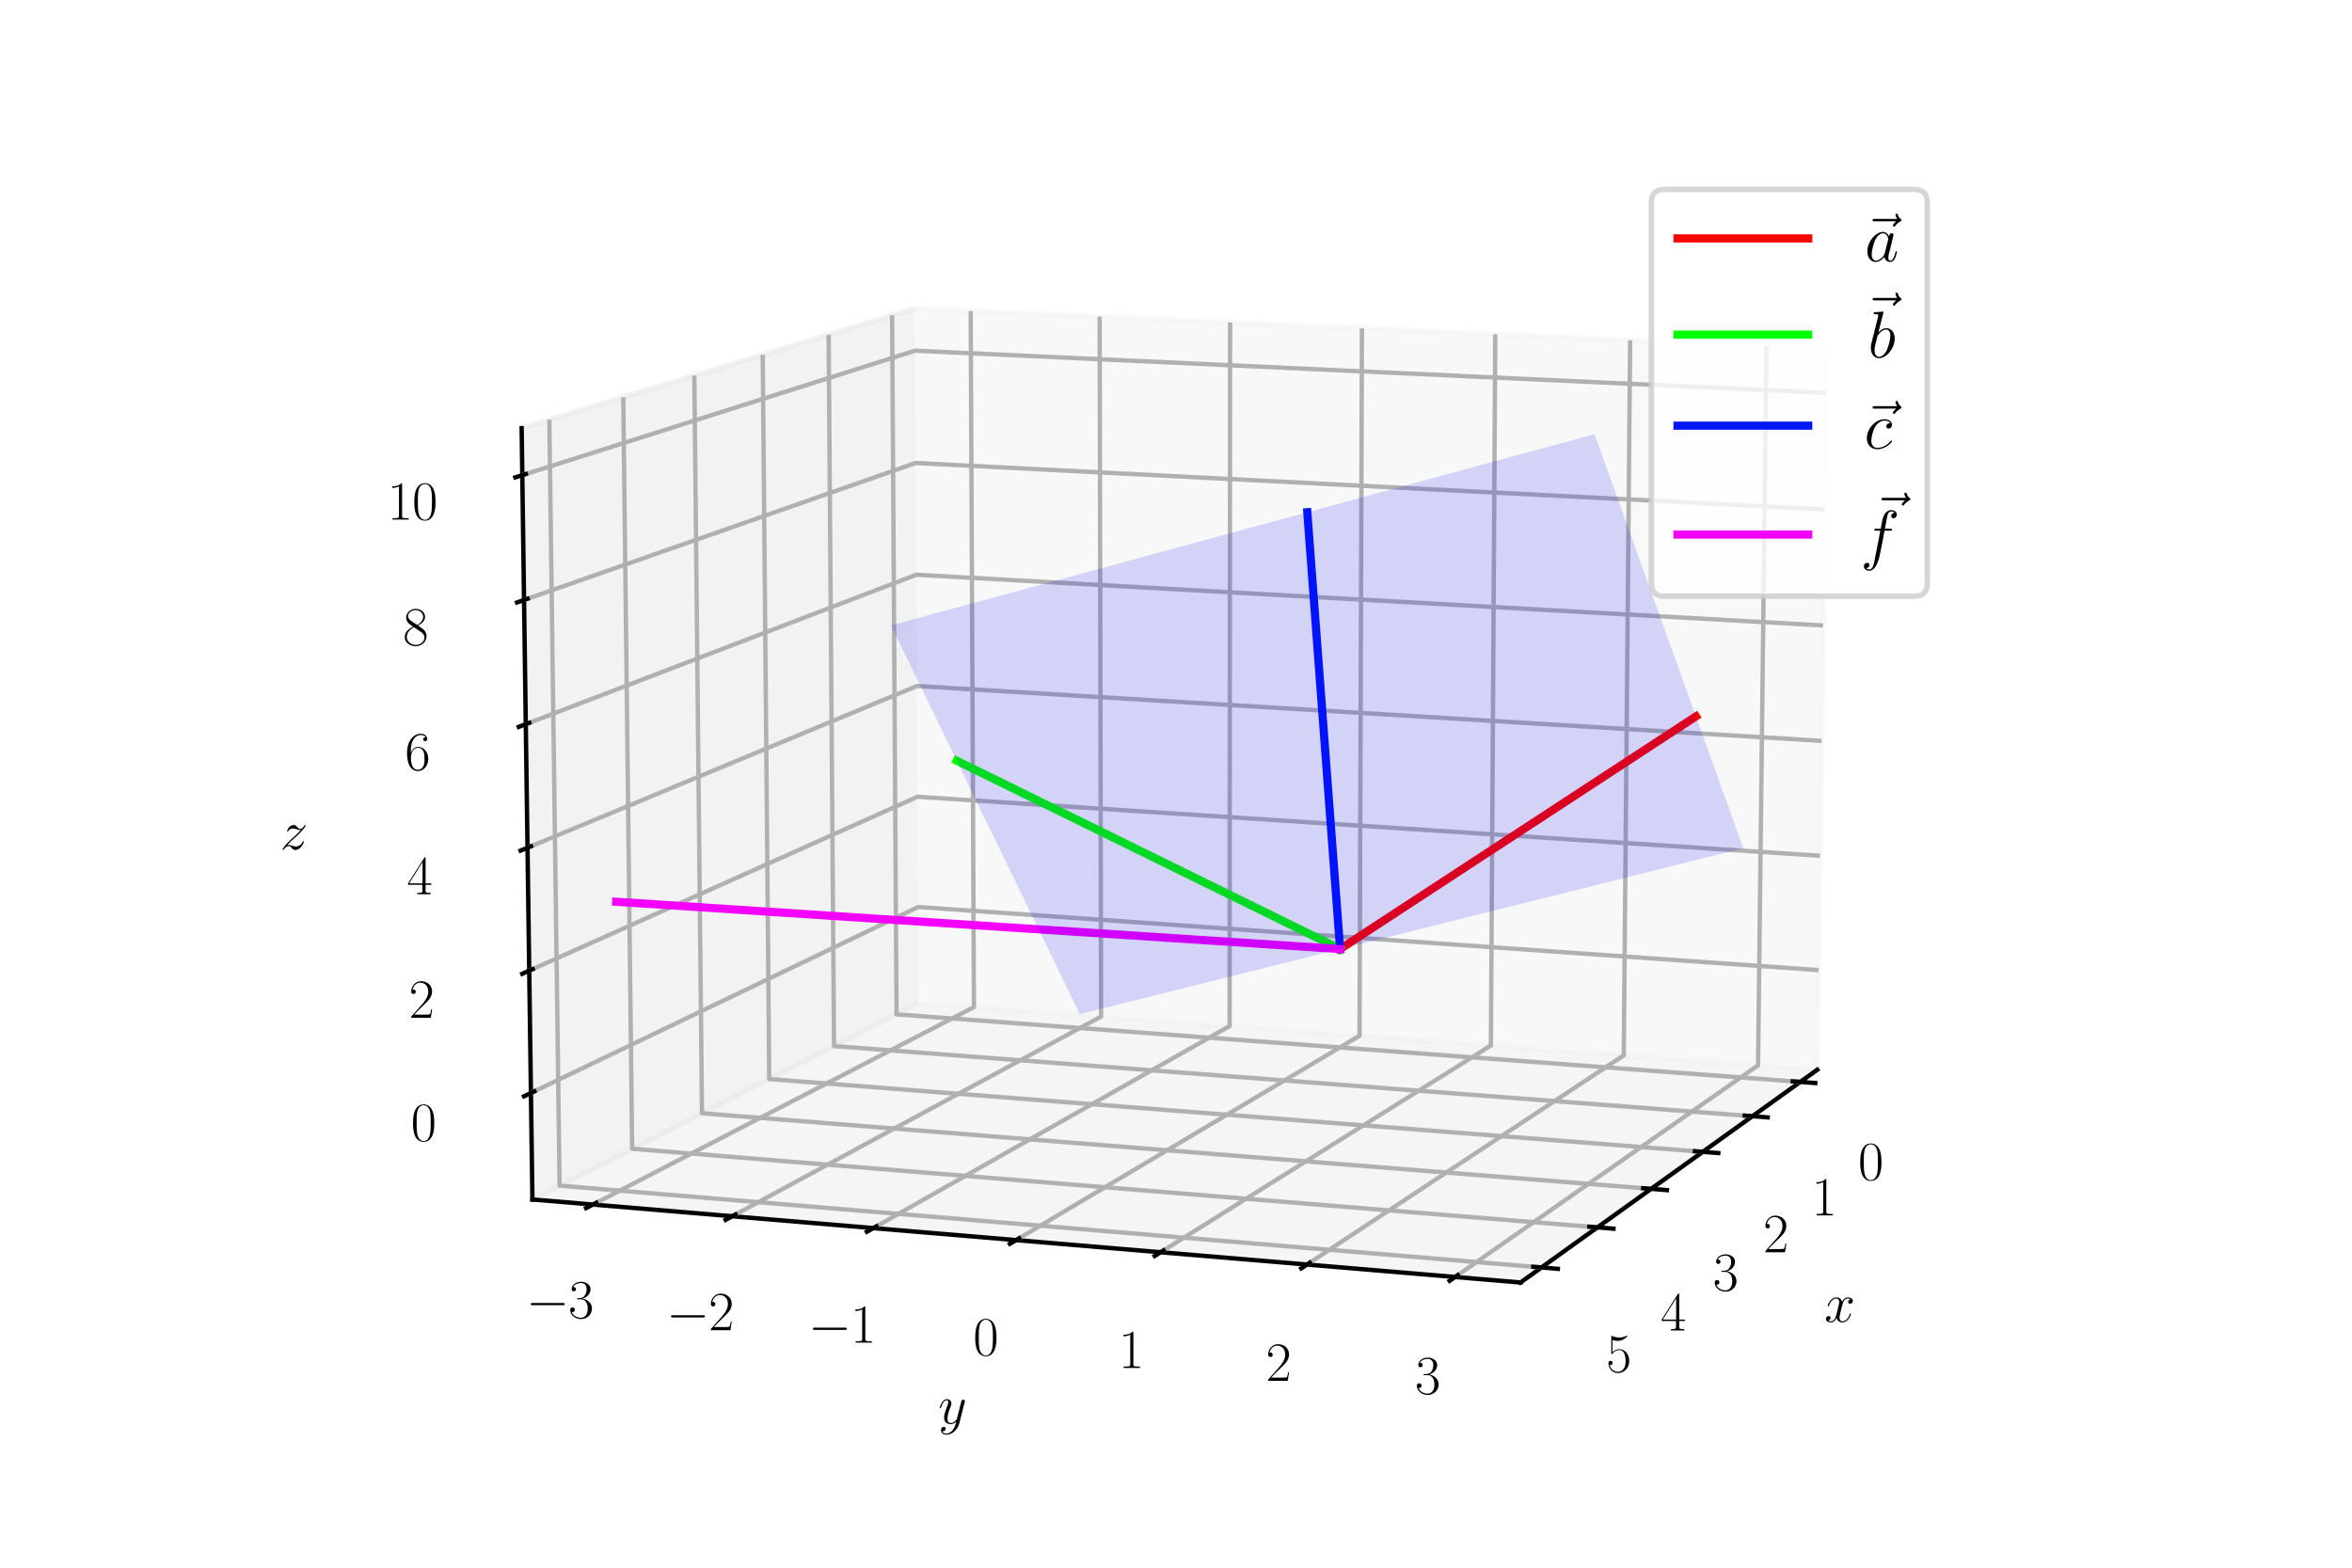 <?xml version="1.0" encoding="utf-8" standalone="no"?>
<!DOCTYPE svg PUBLIC "-//W3C//DTD SVG 1.1//EN"
  "http://www.w3.org/Graphics/SVG/1.1/DTD/svg11.dtd">
<svg xmlns:xlink="http://www.w3.org/1999/xlink" width="432pt" height="288pt" viewBox="0 0 432 288" xmlns="http://www.w3.org/2000/svg" version="1.1">
 <defs>
  <style type="text/css">*{stroke-linejoin: round; stroke-linecap: butt}</style>
 </defs>
 <g id="figure_1">
  <g id="patch_1">
   <path d="M 0 288 
L 432 288 
L 432 0 
L 0 0 
z
" style="fill: #ffffff"/>
  </g>
  <g id="patch_2">
   <path d="M 72 288 
L 360 288 
L 360 0 
L 72 0 
z
" style="fill: #ffffff"/>
  </g>
  <g id="pane3d_1">
   <g id="patch_3">
    <path d="M 168.748 184.266 
L 333.787 196.52 
L 335.506 64.122 
L 168.005 56.664 
" style="fill: #f2f2f2; opacity: 0.5; stroke: #f2f2f2; stroke-linejoin: miter"/>
   </g>
  </g>
  <g id="pane3d_2">
   <g id="patch_4">
    <path d="M 168.748 184.266 
L 97.792 220.357 
L 95.814 78.654 
L 168.005 56.664 
" style="fill: #e6e6e6; opacity: 0.5; stroke: #e6e6e6; stroke-linejoin: miter"/>
   </g>
  </g>
  <g id="pane3d_3">
   <g id="patch_5">
    <path d="M 168.748 184.266 
L 97.792 220.357 
L 279.276 235.609 
L 333.787 196.52 
" style="fill: #ececec; opacity: 0.5; stroke: #ececec; stroke-linejoin: miter"/>
   </g>
  </g>
  <g id="axis3d_1">
   <g id="line2d_1">
    <path d="M 333.787 196.52 
L 279.276 235.609 
" style="fill: none; stroke: #000000; stroke-width: 0.8; stroke-linecap: square"/>
   </g>
   <g id="text_1">
    <!-- $x$ -->
    <g transform="translate(335.081 242.836)scale(0.1 -0.1)">
     <defs>
      <path id="CMMI12-78" d="M 3034 2606 
C 2829 2567 2752 2414 2752 2293 
C 2752 2139 2874 2088 2963 2088 
C 3155 2088 3290 2254 3290 2427 
C 3290 2695 2982 2816 2714 2816 
C 2323 2816 2106 2433 2048 2312 
C 1901 2816 1504 2816 1389 2816 
C 736 2816 390 1980 390 1839 
C 390 1814 416 1782 461 1782 
C 512 1782 525 1820 538 1846 
C 755 2555 1184 2689 1370 2689 
C 1658 2689 1715 2420 1715 2267 
C 1715 2127 1677 1980 1600 1673 
L 1382 798 
C 1286 415 1101 64 762 64 
C 730 64 570 64 435 147 
C 666 192 717 383 717 460 
C 717 588 621 664 499 664 
C 346 664 179 530 179 326 
C 179 57 480 -64 755 -64 
C 1062 -64 1280 179 1414 441 
C 1517 64 1837 -64 2074 -64 
C 2726 -64 3072 773 3072 913 
C 3072 945 3046 971 3008 971 
C 2950 971 2944 939 2925 888 
C 2752 326 2381 64 2093 64 
C 1869 64 1747 230 1747 492 
C 1747 632 1773 734 1875 1156 
L 2099 2024 
C 2195 2408 2413 2689 2707 2689 
C 2720 2689 2899 2689 3034 2606 
z
" transform="scale(0.016)"/>
     </defs>
     <use xlink:href="#CMMI12-78" transform="scale(0.996)"/>
    </g>
   </g>
   <g id="Line3DCollection_1">
    <path d="M 330.664 198.759 
L 164.666 186.343 
L 163.858 57.928 
" style="fill: none; stroke: #b0b0b0; stroke-width: 0.8"/>
    <path d="M 321.876 205.061 
L 153.19 192.18 
L 152.197 61.48 
" style="fill: none; stroke: #b0b0b0; stroke-width: 0.8"/>
    <path d="M 312.749 211.606 
L 141.289 198.233 
L 140.096 65.165 
" style="fill: none; stroke: #b0b0b0; stroke-width: 0.8"/>
    <path d="M 303.263 218.409 
L 128.938 204.515 
L 127.532 68.992 
" style="fill: none; stroke: #b0b0b0; stroke-width: 0.8"/>
    <path d="M 293.396 225.484 
L 116.112 211.039 
L 114.476 72.969 
" style="fill: none; stroke: #b0b0b0; stroke-width: 0.8"/>
    <path d="M 283.126 232.849 
L 102.783 217.818 
L 100.9 77.104 
" style="fill: none; stroke: #b0b0b0; stroke-width: 0.8"/>
   </g>
   <g id="xtick_1">
    <g id="line2d_2">
     <path d="M 329.285 198.656 
L 333.424 198.966 
" style="fill: none; stroke: #000000; stroke-width: 0.8; stroke-linecap: square"/>
    </g>
    <g id="text_2">
     <!-- $\mathdefault{0}$ -->
     <g transform="translate(341.289 216.751)scale(0.1 -0.1)">
      <defs>
       <path id="CMR17-30" d="M 2688 2025 
C 2688 2416 2682 3080 2413 3591 
C 2176 4039 1798 4198 1466 4198 
C 1158 4198 768 4058 525 3597 
C 269 3118 243 2524 243 2025 
C 243 1661 250 1106 448 619 
C 723 -39 1216 -128 1466 -128 
C 1760 -128 2208 -7 2470 600 
C 2662 1042 2688 1559 2688 2025 
z
M 1466 -26 
C 1056 -26 813 325 723 812 
C 653 1188 653 1738 653 2096 
C 653 2588 653 2997 736 3387 
C 858 3929 1216 4096 1466 4096 
C 1728 4096 2067 3923 2189 3400 
C 2272 3036 2278 2607 2278 2096 
C 2278 1680 2278 1169 2202 792 
C 2067 95 1690 -26 1466 -26 
z
" transform="scale(0.016)"/>
      </defs>
      <use xlink:href="#CMR17-30" transform="scale(0.996)"/>
     </g>
    </g>
   </g>
   <g id="xtick_2">
    <g id="line2d_3">
     <path d="M 320.473 204.954 
L 324.683 205.276 
" style="fill: none; stroke: #000000; stroke-width: 0.8; stroke-linecap: square"/>
    </g>
    <g id="text_3">
     <!-- $\mathdefault{1}$ -->
     <g transform="translate(332.733 223.275)scale(0.1 -0.1)">
      <defs>
       <path id="CMR17-31" d="M 1702 4058 
C 1702 4192 1696 4192 1606 4192 
C 1357 3916 979 3827 621 3827 
C 602 3827 570 3827 563 3808 
C 557 3795 557 3782 557 3648 
C 755 3648 1088 3686 1344 3839 
L 1344 461 
C 1344 236 1331 160 781 160 
L 589 160 
L 589 0 
C 896 0 1216 0 1523 0 
C 1830 0 2150 0 2458 0 
L 2458 160 
L 2266 160 
C 1715 160 1702 230 1702 458 
L 1702 4058 
z
" transform="scale(0.016)"/>
      </defs>
      <use xlink:href="#CMR17-31" transform="scale(0.996)"/>
     </g>
    </g>
   </g>
   <g id="xtick_3">
    <g id="line2d_4">
     <path d="M 311.322 211.495 
L 315.604 211.829 
" style="fill: none; stroke: #000000; stroke-width: 0.8; stroke-linecap: square"/>
    </g>
    <g id="text_4">
     <!-- $\mathdefault{2}$ -->
     <g transform="translate(323.847 230.051)scale(0.1 -0.1)">
      <defs>
       <path id="CMR17-32" d="M 2669 989 
L 2554 989 
C 2490 536 2438 459 2413 420 
C 2381 369 1920 369 1830 369 
L 602 369 
C 832 619 1280 1072 1824 1597 
C 2214 1967 2669 2402 2669 3035 
C 2669 3790 2067 4224 1395 4224 
C 691 4224 262 3604 262 3030 
C 262 2780 448 2748 525 2748 
C 589 2748 781 2787 781 3010 
C 781 3207 614 3264 525 3264 
C 486 3264 448 3258 422 3245 
C 544 3790 915 4058 1306 4058 
C 1862 4058 2227 3617 2227 3035 
C 2227 2479 1901 2000 1536 1584 
L 262 146 
L 262 0 
L 2515 0 
L 2669 989 
z
" transform="scale(0.016)"/>
      </defs>
      <use xlink:href="#CMR17-32" transform="scale(0.996)"/>
     </g>
    </g>
   </g>
   <g id="xtick_4">
    <g id="line2d_5">
     <path d="M 301.811 218.293 
L 306.168 218.64 
" style="fill: none; stroke: #000000; stroke-width: 0.8; stroke-linecap: square"/>
    </g>
    <g id="text_5">
     <!-- $\mathdefault{3}$ -->
     <g transform="translate(314.61 237.093)scale(0.1 -0.1)">
      <defs>
       <path id="CMR17-33" d="M 1414 2157 
C 1984 2157 2234 1662 2234 1090 
C 2234 320 1824 25 1453 25 
C 1114 25 563 194 390 693 
C 422 680 454 680 486 680 
C 640 680 755 782 755 948 
C 755 1133 614 1216 486 1216 
C 378 1216 211 1165 211 926 
C 211 335 787 -128 1466 -128 
C 2176 -128 2720 430 2720 1085 
C 2720 1707 2208 2157 1600 2227 
C 2086 2328 2554 2756 2554 3329 
C 2554 3820 2048 4179 1472 4179 
C 890 4179 378 3829 378 3329 
C 378 3110 544 3072 627 3072 
C 762 3072 877 3155 877 3321 
C 877 3486 762 3569 627 3569 
C 602 3569 570 3569 544 3557 
C 730 3959 1235 4032 1459 4032 
C 1683 4032 2106 3925 2106 3320 
C 2106 3143 2080 2828 1862 2550 
C 1670 2304 1453 2304 1242 2284 
C 1210 2284 1062 2269 1037 2269 
C 992 2263 966 2257 966 2208 
C 966 2163 973 2157 1101 2157 
L 1414 2157 
z
" transform="scale(0.016)"/>
      </defs>
      <use xlink:href="#CMR17-33" transform="scale(0.996)"/>
     </g>
    </g>
   </g>
   <g id="xtick_5">
    <g id="line2d_6">
     <path d="M 291.919 225.364 
L 296.353 225.725 
" style="fill: none; stroke: #000000; stroke-width: 0.8; stroke-linecap: square"/>
    </g>
    <g id="text_6">
     <!-- $\mathdefault{4}$ -->
     <g transform="translate(305.002 244.419)scale(0.1 -0.1)">
      <defs>
       <path id="CMR17-34" d="M 2150 4122 
C 2150 4256 2144 4256 2029 4256 
L 128 1254 
L 128 1088 
L 1779 1088 
L 1779 457 
C 1779 224 1766 160 1318 160 
L 1197 160 
L 1197 0 
C 1402 0 1747 0 1965 0 
C 2182 0 2528 0 2733 0 
L 2733 160 
L 2611 160 
C 2163 160 2150 224 2150 457 
L 2150 1088 
L 2803 1088 
L 2803 1254 
L 2150 1254 
L 2150 4122 
z
M 1798 3703 
L 1798 1254 
L 256 1254 
L 1798 3703 
z
" transform="scale(0.016)"/>
      </defs>
      <use xlink:href="#CMR17-34" transform="scale(0.996)"/>
     </g>
    </g>
   </g>
   <g id="xtick_6">
    <g id="line2d_7">
     <path d="M 281.622 232.723 
L 286.136 233.1 
" style="fill: none; stroke: #000000; stroke-width: 0.8; stroke-linecap: square"/>
    </g>
    <g id="text_7">
     <!-- $\mathdefault{5}$ -->
     <g transform="translate(295 252.045)scale(0.1 -0.1)">
      <defs>
       <path id="CMR17-35" d="M 730 3692 
C 794 3666 1056 3584 1325 3584 
C 1920 3584 2246 3911 2432 4100 
C 2432 4157 2432 4192 2394 4192 
C 2387 4192 2374 4192 2323 4163 
C 2099 4058 1837 3973 1517 3973 
C 1325 3973 1037 3999 723 4139 
C 653 4171 640 4171 634 4171 
C 602 4171 595 4164 595 4037 
L 595 2203 
C 595 2089 595 2057 659 2057 
C 691 2057 704 2070 736 2114 
C 941 2401 1222 2522 1542 2522 
C 1766 2522 2246 2382 2246 1289 
C 2246 1085 2246 715 2054 421 
C 1894 159 1645 25 1370 25 
C 947 25 518 320 403 814 
C 429 807 480 795 506 795 
C 589 795 749 840 749 1038 
C 749 1210 627 1280 506 1280 
C 358 1280 262 1190 262 1011 
C 262 454 704 -128 1382 -128 
C 2042 -128 2669 440 2669 1264 
C 2669 2030 2170 2624 1549 2624 
C 1222 2624 947 2503 730 2274 
L 730 3692 
z
" transform="scale(0.016)"/>
      </defs>
      <use xlink:href="#CMR17-35" transform="scale(0.996)"/>
     </g>
    </g>
   </g>
  </g>
  <g id="axis3d_2">
   <g id="line2d_8">
    <path d="M 97.792 220.357 
L 279.276 235.609 
" style="fill: none; stroke: #000000; stroke-width: 0.8; stroke-linecap: square"/>
   </g>
   <g id="text_8">
    <!-- $y$ -->
    <g transform="translate(172.346 261.521)scale(0.1 -0.1)">
     <defs>
      <path id="CMMI12-79" d="M 1683 -700 
C 1510 -939 1261 -1152 947 -1152 
C 870 -1152 563 -1152 467 -889 
C 486 -895 518 -895 531 -895 
C 723 -895 851 -729 851 -582 
C 851 -435 730 -384 634 -384 
C 531 -384 307 -458 307 -759 
C 307 -1071 582 -1286 947 -1286 
C 1587 -1286 2234 -700 2413 6 
L 3040 2485 
C 3046 2517 3059 2556 3059 2594 
C 3059 2689 2982 2753 2886 2753 
C 2829 2753 2694 2727 2643 2535 
L 2170 658 
C 2138 543 2138 530 2086 460 
C 1958 281 1747 64 1440 64 
C 1082 64 1050 415 1050 588 
C 1050 952 1222 1443 1395 1903 
C 1466 2088 1504 2178 1504 2305 
C 1504 2574 1312 2816 998 2816 
C 410 2816 173 1890 173 1839 
C 173 1814 198 1782 243 1782 
C 301 1782 307 1807 333 1897 
C 486 2433 730 2689 979 2689 
C 1037 2689 1146 2689 1146 2478 
C 1146 2312 1075 2127 979 1884 
C 666 1047 666 837 666 683 
C 666 77 1101 -64 1421 -64 
C 1606 -64 1837 -6 2061 230 
L 2067 224 
C 1971 -147 1907 -392 1683 -700 
z
" transform="scale(0.016)"/>
     </defs>
     <use xlink:href="#CMMI12-79" transform="scale(0.996)"/>
    </g>
   </g>
   <g id="Line3DCollection_2">
    <path d="M 178.289 57.122 
L 178.886 185.019 
L 108.894 221.29 
" style="fill: none; stroke: #b0b0b0; stroke-width: 0.8"/>
    <path d="M 201.979 58.177 
L 202.238 186.753 
L 134.491 223.441 
" style="fill: none; stroke: #b0b0b0; stroke-width: 0.8"/>
    <path d="M 225.933 59.243 
L 225.845 188.505 
L 160.399 225.619 
" style="fill: none; stroke: #b0b0b0; stroke-width: 0.8"/>
    <path d="M 250.153 60.322 
L 249.711 190.277 
L 186.624 227.823 
" style="fill: none; stroke: #b0b0b0; stroke-width: 0.8"/>
    <path d="M 274.644 61.412 
L 273.841 192.069 
L 213.173 230.054 
" style="fill: none; stroke: #b0b0b0; stroke-width: 0.8"/>
    <path d="M 299.411 62.515 
L 298.238 193.88 
L 240.05 232.313 
" style="fill: none; stroke: #b0b0b0; stroke-width: 0.8"/>
    <path d="M 324.459 63.63 
L 322.908 195.712 
L 267.263 234.6 
" style="fill: none; stroke: #b0b0b0; stroke-width: 0.8"/>
   </g>
   <g id="xtick_7">
    <g id="line2d_9">
     <path d="M 109.517 220.967 
L 107.645 221.937 
" style="fill: none; stroke: #000000; stroke-width: 0.8; stroke-linecap: square"/>
    </g>
    <g id="text_9">
     <!-- $\mathdefault{−3}$ -->
     <g transform="translate(96.645 242.127)scale(0.1 -0.1)">
      <defs>
       <path id="CMSY10-0" d="M 4218 1472 
C 4326 1472 4442 1472 4442 1600 
C 4442 1728 4326 1728 4218 1728 
L 755 1728 
C 646 1728 531 1728 531 1600 
C 531 1472 646 1472 755 1472 
L 4218 1472 
z
" transform="scale(0.016)"/>
      </defs>
      <use xlink:href="#CMSY10-0" transform="scale(0.996)"/>
      <use xlink:href="#CMR17-33" transform="translate(77.487 0)scale(0.996)"/>
     </g>
    </g>
   </g>
   <g id="xtick_8">
    <g id="line2d_10">
     <path d="M 135.094 223.114 
L 133.281 224.096 
" style="fill: none; stroke: #000000; stroke-width: 0.8; stroke-linecap: square"/>
    </g>
    <g id="text_10">
     <!-- $\mathdefault{−2}$ -->
     <g transform="translate(122.4 244.379)scale(0.1 -0.1)">
      <use xlink:href="#CMSY10-0" transform="scale(0.996)"/>
      <use xlink:href="#CMR17-32" transform="translate(77.487 0)scale(0.996)"/>
     </g>
    </g>
   </g>
   <g id="xtick_9">
    <g id="line2d_11">
     <path d="M 160.982 225.288 
L 159.229 226.282 
" style="fill: none; stroke: #000000; stroke-width: 0.8; stroke-linecap: square"/>
    </g>
    <g id="text_11">
     <!-- $\mathdefault{−1}$ -->
     <g transform="translate(148.471 246.659)scale(0.1 -0.1)">
      <use xlink:href="#CMSY10-0" transform="scale(0.996)"/>
      <use xlink:href="#CMR17-31" transform="translate(77.487 0)scale(0.996)"/>
     </g>
    </g>
   </g>
   <g id="xtick_10">
    <g id="line2d_12">
     <path d="M 187.187 227.488 
L 185.496 228.494 
" style="fill: none; stroke: #000000; stroke-width: 0.8; stroke-linecap: square"/>
    </g>
    <g id="text_12">
     <!-- $\mathdefault{0}$ -->
     <g transform="translate(178.738 248.967)scale(0.1 -0.1)">
      <use xlink:href="#CMR17-30" transform="scale(0.996)"/>
     </g>
    </g>
   </g>
   <g id="xtick_11">
    <g id="line2d_13">
     <path d="M 213.714 229.715 
L 212.087 230.734 
" style="fill: none; stroke: #000000; stroke-width: 0.8; stroke-linecap: square"/>
    </g>
    <g id="text_13">
     <!-- $\mathdefault{1}$ -->
     <g transform="translate(205.458 251.304)scale(0.1 -0.1)">
      <use xlink:href="#CMR17-31" transform="scale(0.996)"/>
     </g>
    </g>
   </g>
   <g id="xtick_12">
    <g id="line2d_14">
     <path d="M 240.57 231.97 
L 239.009 233.001 
" style="fill: none; stroke: #000000; stroke-width: 0.8; stroke-linecap: square"/>
    </g>
    <g id="text_14">
     <!-- $\mathdefault{2}$ -->
     <g transform="translate(232.512 253.67)scale(0.1 -0.1)">
      <use xlink:href="#CMR17-32" transform="scale(0.996)"/>
     </g>
    </g>
   </g>
   <g id="xtick_13">
    <g id="line2d_15">
     <path d="M 267.76 234.252 
L 266.266 235.297 
" style="fill: none; stroke: #000000; stroke-width: 0.8; stroke-linecap: square"/>
    </g>
    <g id="text_15">
     <!-- $\mathdefault{3}$ -->
     <g transform="translate(259.906 256.066)scale(0.1 -0.1)">
      <use xlink:href="#CMR17-33" transform="scale(0.996)"/>
     </g>
    </g>
   </g>
  </g>
  <g id="axis3d_3">
   <g id="line2d_16">
    <path d="M 97.792 220.357 
L 95.814 78.654 
" style="fill: none; stroke: #000000; stroke-width: 0.8; stroke-linecap: square"/>
   </g>
   <g id="text_16">
    <!-- $z$ -->
    <g transform="translate(51.457 156.05)scale(0.1 -0.1)">
     <defs>
      <path id="CMMI12-7a" d="M 813 486 
C 1088 803 1312 1004 1632 1296 
C 2016 1632 2182 1793 2272 1891 
C 2720 2338 2944 2713 2944 2764 
C 2944 2816 2893 2816 2880 2816 
C 2835 2816 2822 2793 2790 2750 
C 2630 2494 2477 2367 2310 2367 
C 2176 2367 2106 2421 1984 2565 
C 1850 2715 1741 2816 1555 2816 
C 1088 2816 806 2257 806 2128 
C 806 2108 813 2068 870 2068 
C 922 2068 928 2091 947 2133 
C 1056 2372 1363 2414 1485 2414 
C 1619 2414 1747 2376 1882 2327 
C 2125 2240 2227 2240 2291 2240 
C 2336 2240 2362 2240 2394 2246 
C 2182 1994 1837 1683 1549 1418 
L 902 816 
C 512 415 275 33 275 -12 
C 275 -51 307 -64 346 -64 
C 384 -64 390 -57 435 14 
C 538 163 742 384 979 384 
C 1114 384 1178 342 1306 193 
C 1427 61 1536 -64 1741 -64 
C 2368 -64 2726 732 2726 876 
C 2726 903 2720 942 2656 942 
C 2605 942 2598 917 2579 855 
C 2438 488 2061 338 1811 338 
C 1677 338 1549 376 1414 425 
C 1158 512 1088 512 1005 512 
C 941 512 870 512 813 486 
z
" transform="scale(0.016)"/>
     </defs>
     <use xlink:href="#CMMI12-7a" transform="scale(0.996)"/>
    </g>
   </g>
   <g id="Line3DCollection_3">
    <path d="M 97.519 200.791 
L 168.645 166.622 
L 334.025 178.221 
" style="fill: none; stroke: #b0b0b0; stroke-width: 0.8"/>
    <path d="M 97.205 178.322 
L 168.528 146.371 
L 334.298 157.215 
" style="fill: none; stroke: #b0b0b0; stroke-width: 0.8"/>
    <path d="M 96.89 155.739 
L 168.409 126.026 
L 334.572 136.109 
" style="fill: none; stroke: #b0b0b0; stroke-width: 0.8"/>
    <path d="M 96.573 133.038 
L 168.29 105.587 
L 334.847 114.901 
" style="fill: none; stroke: #b0b0b0; stroke-width: 0.8"/>
    <path d="M 96.255 110.221 
L 168.171 85.054 
L 335.124 93.591 
" style="fill: none; stroke: #b0b0b0; stroke-width: 0.8"/>
    <path d="M 95.935 87.285 
L 168.05 64.425 
L 335.402 72.178 
" style="fill: none; stroke: #b0b0b0; stroke-width: 0.8"/>
   </g>
   <g id="xtick_14">
    <g id="line2d_17">
     <path d="M 98.152 200.487 
L 96.249 201.401 
" style="fill: none; stroke: #000000; stroke-width: 0.8; stroke-linecap: square"/>
    </g>
    <g id="text_17">
     <!-- $\mathdefault{0}$ -->
     <g transform="translate(75.479 209.575)scale(0.1 -0.1)">
      <use xlink:href="#CMR17-30" transform="scale(0.996)"/>
     </g>
    </g>
   </g>
   <g id="xtick_15">
    <g id="line2d_18">
     <path d="M 97.84 178.038 
L 95.932 178.893 
" style="fill: none; stroke: #000000; stroke-width: 0.8; stroke-linecap: square"/>
    </g>
    <g id="text_18">
     <!-- $\mathdefault{2}$ -->
     <g transform="translate(75.113 186.986)scale(0.1 -0.1)">
      <use xlink:href="#CMR17-32" transform="scale(0.996)"/>
     </g>
    </g>
   </g>
   <g id="xtick_16">
    <g id="line2d_19">
     <path d="M 97.527 155.474 
L 95.613 156.269 
" style="fill: none; stroke: #000000; stroke-width: 0.8; stroke-linecap: square"/>
    </g>
    <g id="text_19">
     <!-- $\mathdefault{4}$ -->
     <g transform="translate(74.745 164.28)scale(0.1 -0.1)">
      <use xlink:href="#CMR17-34" transform="scale(0.996)"/>
     </g>
    </g>
   </g>
   <g id="xtick_17">
    <g id="line2d_20">
     <path d="M 97.212 132.794 
L 95.292 133.529 
" style="fill: none; stroke: #000000; stroke-width: 0.8; stroke-linecap: square"/>
    </g>
    <g id="text_20">
     <!-- $\mathdefault{6}$ -->
     <g transform="translate(74.376 141.457)scale(0.1 -0.1)">
      <defs>
       <path id="CMR17-36" d="M 678 2176 
C 678 3690 1395 4032 1811 4032 
C 1946 4032 2272 4009 2400 3776 
C 2298 3776 2106 3776 2106 3553 
C 2106 3381 2246 3323 2336 3323 
C 2394 3323 2566 3348 2566 3560 
C 2566 3954 2246 4179 1805 4179 
C 1043 4179 243 3390 243 1984 
C 243 253 966 -128 1478 -128 
C 2099 -128 2688 427 2688 1283 
C 2688 2081 2170 2662 1517 2662 
C 1126 2662 838 2407 678 1960 
L 678 2176 
z
M 1478 25 
C 691 25 691 1200 691 1436 
C 691 1896 909 2560 1504 2560 
C 1613 2560 1926 2560 2138 2120 
C 2253 1870 2253 1609 2253 1289 
C 2253 944 2253 690 2118 434 
C 1978 171 1773 25 1478 25 
z
" transform="scale(0.016)"/>
      </defs>
      <use xlink:href="#CMR17-36" transform="scale(0.996)"/>
     </g>
    </g>
   </g>
   <g id="xtick_18">
    <g id="line2d_21">
     <path d="M 96.895 109.996 
L 94.97 110.67 
" style="fill: none; stroke: #000000; stroke-width: 0.8; stroke-linecap: square"/>
    </g>
    <g id="text_21">
     <!-- $\mathdefault{8}$ -->
     <g transform="translate(74.004 118.515)scale(0.1 -0.1)">
      <defs>
       <path id="CMR17-38" d="M 1741 2264 
C 2144 2467 2554 2773 2554 3263 
C 2554 3841 1990 4179 1472 4179 
C 890 4179 378 3759 378 3180 
C 378 3021 416 2747 666 2505 
C 730 2442 998 2251 1171 2130 
C 883 1983 211 1634 211 934 
C 211 279 838 -128 1459 -128 
C 2144 -128 2720 362 2720 1010 
C 2720 1590 2330 1857 2074 2029 
L 1741 2264 
z
M 902 2822 
C 851 2854 595 3051 595 3351 
C 595 3739 998 4032 1459 4032 
C 1965 4032 2336 3676 2336 3262 
C 2336 2669 1670 2331 1638 2331 
C 1632 2331 1626 2331 1574 2370 
L 902 2822 
z
M 2080 1519 
C 2176 1449 2483 1240 2483 851 
C 2483 381 2010 25 1472 25 
C 890 25 448 438 448 940 
C 448 1443 838 1862 1280 2060 
L 2080 1519 
z
" transform="scale(0.016)"/>
      </defs>
      <use xlink:href="#CMR17-38" transform="scale(0.996)"/>
     </g>
    </g>
   </g>
   <g id="xtick_19">
    <g id="line2d_22">
     <path d="M 96.577 87.081 
L 94.646 87.694 
" style="fill: none; stroke: #000000; stroke-width: 0.8; stroke-linecap: square"/>
    </g>
    <g id="text_22">
     <!-- $\mathdefault{10}$ -->
     <g transform="translate(71.14 95.453)scale(0.1 -0.1)">
      <use xlink:href="#CMR17-31" transform="scale(0.996)"/>
      <use xlink:href="#CMR17-30" transform="translate(45.69 0)scale(0.996)"/>
     </g>
    </g>
   </g>
  </g>
  <g id="axes_1">
   <g id="line2d_23">
    <path d="M 246.143 174.353 
L 311.498 131.609 
" clip-path="url(#p7d1d66c882)" style="fill: none; stroke: #ff0000; stroke-width: 1.5; stroke-linecap: square"/>
   </g>
   <g id="line2d_24">
    <path d="M 246.143 174.353 
L 175.729 139.75 
" clip-path="url(#p7d1d66c882)" style="fill: none; stroke: #00ff00; stroke-width: 1.5; stroke-linecap: square"/>
   </g>
   <g id="line2d_25">
    <path d="M 246.143 174.353 
L 240.116 94.102 
" clip-path="url(#p7d1d66c882)" style="fill: none; stroke: #0016ff; stroke-width: 1.5; stroke-linecap: square"/>
   </g>
   <g id="line2d_26">
    <path d="M 246.143 174.353 
L 113.175 165.661 
" clip-path="url(#p7d1d66c882)" style="fill: none; stroke: #f400ff; stroke-width: 1.5; stroke-linecap: square"/>
   </g>
   <g id="Poly3DCollection_1">
    <path d="M 198.337 186.311 
L 192.867 175.045 
L 204.814 172.016 
L 210.174 183.35 
z
" clip-path="url(#p7d1d66c882)" style="fill: #0000f5; fill-opacity: 0.15"/>
    <path d="M 210.174 183.35 
L 204.814 172.016 
L 216.838 168.967 
L 222.087 180.37 
z
" clip-path="url(#p7d1d66c882)" style="fill: #0000f5; fill-opacity: 0.15"/>
    <path d="M 222.087 180.37 
L 216.838 168.967 
L 228.94 165.899 
L 234.077 177.371 
z
" clip-path="url(#p7d1d66c882)" style="fill: #0000f5; fill-opacity: 0.15"/>
    <path d="M 234.077 177.371 
L 228.94 165.899 
L 241.121 162.811 
L 246.143 174.353 
z
" clip-path="url(#p7d1d66c882)" style="fill: #0000f5; fill-opacity: 0.15"/>
    <path d="M 192.867 175.045 
L 187.278 163.535 
L 199.337 160.436 
L 204.814 172.016 
z
" clip-path="url(#p7d1d66c882)" style="fill: #0000f5; fill-opacity: 0.15"/>
    <path d="M 246.143 174.353 
L 241.121 162.811 
L 253.38 159.703 
L 258.287 171.315 
z
" clip-path="url(#p7d1d66c882)" style="fill: #0000f5; fill-opacity: 0.15"/>
    <path d="M 204.814 172.016 
L 199.337 160.436 
L 211.474 157.316 
L 216.838 168.967 
z
" clip-path="url(#p7d1d66c882)" style="fill: #0000f5; fill-opacity: 0.15"/>
    <path d="M 258.287 171.315 
L 253.38 159.703 
L 265.72 156.575 
L 270.509 168.258 
z
" clip-path="url(#p7d1d66c882)" style="fill: #0000f5; fill-opacity: 0.15"/>
    <path d="M 216.838 168.967 
L 211.474 157.316 
L 223.691 154.176 
L 228.94 165.899 
z
" clip-path="url(#p7d1d66c882)" style="fill: #0000f5; fill-opacity: 0.15"/>
    <path d="M 270.509 168.258 
L 265.72 156.575 
L 278.141 153.426 
L 282.81 165.181 
z
" clip-path="url(#p7d1d66c882)" style="fill: #0000f5; fill-opacity: 0.15"/>
    <path d="M 228.94 165.899 
L 223.691 154.176 
L 235.988 151.016 
L 241.121 162.811 
z
" clip-path="url(#p7d1d66c882)" style="fill: #0000f5; fill-opacity: 0.15"/>
    <path d="M 187.278 163.535 
L 181.567 151.773 
L 193.739 148.601 
L 199.337 160.436 
z
" clip-path="url(#p7d1d66c882)" style="fill: #0000f5; fill-opacity: 0.15"/>
    <path d="M 282.81 165.181 
L 278.141 153.426 
L 290.643 150.256 
L 295.192 162.084 
z
" clip-path="url(#p7d1d66c882)" style="fill: #0000f5; fill-opacity: 0.15"/>
    <path d="M 241.121 162.811 
L 235.988 151.016 
L 248.366 147.835 
L 253.38 159.703 
z
" clip-path="url(#p7d1d66c882)" style="fill: #0000f5; fill-opacity: 0.15"/>
    <path d="M 199.337 160.436 
L 193.739 148.601 
L 205.992 145.408 
L 211.474 157.316 
z
" clip-path="url(#p7d1d66c882)" style="fill: #0000f5; fill-opacity: 0.15"/>
    <path d="M 295.192 162.084 
L 290.643 150.256 
L 303.228 147.065 
L 307.654 158.967 
z
" clip-path="url(#p7d1d66c882)" style="fill: #0000f5; fill-opacity: 0.15"/>
    <path d="M 253.38 159.703 
L 248.366 147.835 
L 260.826 144.632 
L 265.72 156.575 
z
" clip-path="url(#p7d1d66c882)" style="fill: #0000f5; fill-opacity: 0.15"/>
    <path d="M 211.474 157.316 
L 205.992 145.408 
L 218.326 142.194 
L 223.691 154.176 
z
" clip-path="url(#p7d1d66c882)" style="fill: #0000f5; fill-opacity: 0.15"/>
    <path d="M 307.654 158.967 
L 303.228 147.065 
L 315.896 143.854 
L 320.198 155.83 
z
" clip-path="url(#p7d1d66c882)" style="fill: #0000f5; fill-opacity: 0.15"/>
    <path d="M 265.72 156.575 
L 260.826 144.632 
L 273.368 141.409 
L 278.141 153.426 
z
" clip-path="url(#p7d1d66c882)" style="fill: #0000f5; fill-opacity: 0.15"/>
    <path d="M 223.691 154.176 
L 218.326 142.194 
L 230.742 138.959 
L 235.988 151.016 
z
" clip-path="url(#p7d1d66c882)" style="fill: #0000f5; fill-opacity: 0.15"/>
    <path d="M 181.567 151.773 
L 175.729 139.75 
L 188.017 136.503 
L 193.739 148.601 
z
" clip-path="url(#p7d1d66c882)" style="fill: #0000f5; fill-opacity: 0.15"/>
    <path d="M 278.141 153.426 
L 273.368 141.409 
L 285.994 138.164 
L 290.643 150.256 
z
" clip-path="url(#p7d1d66c882)" style="fill: #0000f5; fill-opacity: 0.15"/>
    <path d="M 235.988 151.016 
L 230.742 138.959 
L 243.24 135.702 
L 248.366 147.835 
z
" clip-path="url(#p7d1d66c882)" style="fill: #0000f5; fill-opacity: 0.15"/>
    <path d="M 193.739 148.601 
L 188.017 136.503 
L 200.388 133.234 
L 205.992 145.408 
z
" clip-path="url(#p7d1d66c882)" style="fill: #0000f5; fill-opacity: 0.15"/>
    <path d="M 290.643 150.256 
L 285.994 138.164 
L 298.703 134.898 
L 303.228 147.065 
z
" clip-path="url(#p7d1d66c882)" style="fill: #0000f5; fill-opacity: 0.15"/>
    <path d="M 248.366 147.835 
L 243.24 135.702 
L 255.822 132.424 
L 260.826 144.632 
z
" clip-path="url(#p7d1d66c882)" style="fill: #0000f5; fill-opacity: 0.15"/>
    <path d="M 205.992 145.408 
L 200.388 133.234 
L 212.841 129.944 
L 218.326 142.194 
z
" clip-path="url(#p7d1d66c882)" style="fill: #0000f5; fill-opacity: 0.15"/>
    <path d="M 303.228 147.065 
L 298.703 134.898 
L 311.498 131.609 
L 315.896 143.854 
z
" clip-path="url(#p7d1d66c882)" style="fill: #0000f5; fill-opacity: 0.15"/>
    <path d="M 260.826 144.632 
L 255.822 132.424 
L 268.488 129.123 
L 273.368 141.409 
z
" clip-path="url(#p7d1d66c882)" style="fill: #0000f5; fill-opacity: 0.15"/>
    <path d="M 218.326 142.194 
L 212.841 129.944 
L 225.378 126.631 
L 230.742 138.959 
z
" clip-path="url(#p7d1d66c882)" style="fill: #0000f5; fill-opacity: 0.15"/>
    <path d="M 175.729 139.75 
L 169.76 127.458 
L 182.167 124.133 
L 188.017 136.503 
z
" clip-path="url(#p7d1d66c882)" style="fill: #0000f5; fill-opacity: 0.15"/>
    <path d="M 273.368 141.409 
L 268.488 129.123 
L 281.239 125.8 
L 285.994 138.164 
z
" clip-path="url(#p7d1d66c882)" style="fill: #0000f5; fill-opacity: 0.15"/>
    <path d="M 230.742 138.959 
L 225.378 126.631 
L 237.999 123.296 
L 243.24 135.702 
z
" clip-path="url(#p7d1d66c882)" style="fill: #0000f5; fill-opacity: 0.15"/>
    <path d="M 188.017 136.503 
L 182.167 124.133 
L 194.657 120.786 
L 200.388 133.234 
z
" clip-path="url(#p7d1d66c882)" style="fill: #0000f5; fill-opacity: 0.15"/>
    <path d="M 285.994 138.164 
L 281.239 125.8 
L 294.077 122.455 
L 298.703 134.898 
z
" clip-path="url(#p7d1d66c882)" style="fill: #0000f5; fill-opacity: 0.15"/>
    <path d="M 243.24 135.702 
L 237.999 123.296 
L 250.705 119.939 
L 255.822 132.424 
z
" clip-path="url(#p7d1d66c882)" style="fill: #0000f5; fill-opacity: 0.15"/>
    <path d="M 200.388 133.234 
L 194.657 120.786 
L 207.232 117.416 
L 212.841 129.944 
z
" clip-path="url(#p7d1d66c882)" style="fill: #0000f5; fill-opacity: 0.15"/>
    <path d="M 298.703 134.898 
L 294.077 122.455 
L 307.001 119.088 
L 311.498 131.609 
z
" clip-path="url(#p7d1d66c882)" style="fill: #0000f5; fill-opacity: 0.15"/>
    <path d="M 255.822 132.424 
L 250.705 119.939 
L 263.498 116.558 
L 268.488 129.123 
z
" clip-path="url(#p7d1d66c882)" style="fill: #0000f5; fill-opacity: 0.15"/>
    <path d="M 212.841 129.944 
L 207.232 117.416 
L 219.892 114.023 
L 225.378 126.631 
z
" clip-path="url(#p7d1d66c882)" style="fill: #0000f5; fill-opacity: 0.15"/>
    <path d="M 169.76 127.458 
L 163.656 114.887 
L 176.183 111.482 
L 182.167 124.133 
z
" clip-path="url(#p7d1d66c882)" style="fill: #0000f5; fill-opacity: 0.15"/>
    <path d="M 268.488 129.123 
L 263.498 116.558 
L 276.377 113.155 
L 281.239 125.8 
z
" clip-path="url(#p7d1d66c882)" style="fill: #0000f5; fill-opacity: 0.15"/>
    <path d="M 225.378 126.631 
L 219.892 114.023 
L 232.638 110.607 
L 237.999 123.296 
z
" clip-path="url(#p7d1d66c882)" style="fill: #0000f5; fill-opacity: 0.15"/>
    <path d="M 182.167 124.133 
L 176.183 111.482 
L 188.796 108.054 
L 194.657 120.786 
z
" clip-path="url(#p7d1d66c882)" style="fill: #0000f5; fill-opacity: 0.15"/>
    <path d="M 281.239 125.8 
L 276.377 113.155 
L 289.344 109.729 
L 294.077 122.455 
z
" clip-path="url(#p7d1d66c882)" style="fill: #0000f5; fill-opacity: 0.15"/>
    <path d="M 237.999 123.296 
L 232.638 110.607 
L 245.471 107.168 
L 250.705 119.939 
z
" clip-path="url(#p7d1d66c882)" style="fill: #0000f5; fill-opacity: 0.15"/>
    <path d="M 194.657 120.786 
L 188.796 108.054 
L 201.494 104.602 
L 207.232 117.416 
z
" clip-path="url(#p7d1d66c882)" style="fill: #0000f5; fill-opacity: 0.15"/>
    <path d="M 294.077 122.455 
L 289.344 109.729 
L 302.4 106.279 
L 307.001 119.088 
z
" clip-path="url(#p7d1d66c882)" style="fill: #0000f5; fill-opacity: 0.15"/>
    <path d="M 250.705 119.939 
L 245.471 107.168 
L 258.393 103.705 
L 263.498 116.558 
z
" clip-path="url(#p7d1d66c882)" style="fill: #0000f5; fill-opacity: 0.15"/>
    <path d="M 207.232 117.416 
L 201.494 104.602 
L 214.28 101.126 
L 219.892 114.023 
z
" clip-path="url(#p7d1d66c882)" style="fill: #0000f5; fill-opacity: 0.15"/>
    <path d="M 263.498 116.558 
L 258.393 103.705 
L 271.403 100.219 
L 276.377 113.155 
z
" clip-path="url(#p7d1d66c882)" style="fill: #0000f5; fill-opacity: 0.15"/>
    <path d="M 219.892 114.023 
L 214.28 101.126 
L 227.154 97.626 
L 232.638 110.607 
z
" clip-path="url(#p7d1d66c882)" style="fill: #0000f5; fill-opacity: 0.15"/>
    <path d="M 276.377 113.155 
L 271.403 100.219 
L 284.502 96.708 
L 289.344 109.729 
z
" clip-path="url(#p7d1d66c882)" style="fill: #0000f5; fill-opacity: 0.15"/>
    <path d="M 232.638 110.607 
L 227.154 97.626 
L 240.116 94.102 
L 245.471 107.168 
z
" clip-path="url(#p7d1d66c882)" style="fill: #0000f5; fill-opacity: 0.15"/>
    <path d="M 289.344 109.729 
L 284.502 96.708 
L 297.693 93.173 
L 302.4 106.279 
z
" clip-path="url(#p7d1d66c882)" style="fill: #0000f5; fill-opacity: 0.15"/>
    <path d="M 245.471 107.168 
L 240.116 94.102 
L 253.169 90.554 
L 258.393 103.705 
z
" clip-path="url(#p7d1d66c882)" style="fill: #0000f5; fill-opacity: 0.15"/>
    <path d="M 258.393 103.705 
L 253.169 90.554 
L 266.312 86.981 
L 271.403 100.219 
z
" clip-path="url(#p7d1d66c882)" style="fill: #0000f5; fill-opacity: 0.15"/>
    <path d="M 271.403 100.219 
L 266.312 86.981 
L 279.547 83.384 
L 284.502 96.708 
z
" clip-path="url(#p7d1d66c882)" style="fill: #0000f5; fill-opacity: 0.15"/>
    <path d="M 284.502 96.708 
L 279.547 83.384 
L 292.875 79.761 
L 297.693 93.173 
z
" clip-path="url(#p7d1d66c882)" style="fill: #0000f5; fill-opacity: 0.15"/>
   </g>
   <g id="legend_1">
    <g id="patch_6">
     <path d="M 305.719 109.526 
L 351.6 109.526 
Q 354 109.526 354 107.126 
L 354 37.2 
Q 354 34.8 351.6 34.8 
L 305.719 34.8 
Q 303.319 34.8 303.319 37.2 
L 303.319 107.126 
Q 303.319 109.526 305.719 109.526 
z
" style="fill: #ffffff; opacity: 0.8; stroke: #cccccc; stroke-linejoin: miter"/>
    </g>
    <g id="line2d_27">
     <path d="M 308.119 43.8 
L 320.119 43.8 
L 332.119 43.8 
" style="fill: none; stroke: #ff0000; stroke-width: 1.5; stroke-linecap: square"/>
    </g>
    <g id="text_23">
     <!-- $\vec{a}$ -->
     <g transform="translate(341.719 48)scale(0.12 -0.12)">
      <defs>
       <path id="CMMI12-7e" d="M 3424 3835 
C 3347 3764 3110 3540 3110 3451 
C 3110 3387 3168 3329 3232 3329 
C 3290 3329 3315 3368 3360 3432 
C 3514 3624 3686 3745 3834 3828 
C 3898 3867 3942 3886 3942 3956 
C 3942 4014 3891 4046 3853 4078 
C 3674 4200 3629 4372 3610 4449 
C 3590 4500 3571 4577 3482 4577 
C 3443 4577 3366 4552 3366 4456 
C 3366 4398 3405 4244 3526 4072 
L 1376 4072 
C 1267 4072 1158 4072 1158 3950 
C 1158 3835 1274 3835 1376 3835 
L 3424 3835 
z
" transform="scale(0.016)"/>
       <path id="CMMI12-61" d="M 1926 760 
C 1894 651 1894 639 1805 517 
C 1664 338 1382 64 1082 64 
C 819 64 672 300 672 677 
C 672 1028 870 1743 992 2012 
C 1210 2459 1510 2689 1760 2689 
C 2182 2689 2266 2165 2266 2114 
C 2266 2108 2246 2024 2240 2012 
L 1926 760 
z
M 2336 2395 
C 2266 2561 2093 2816 1760 2816 
C 1037 2816 256 1884 256 939 
C 256 307 627 -64 1062 -64 
C 1414 -64 1715 211 1894 422 
C 1958 45 2259 -64 2451 -64 
C 2643 -64 2797 51 2912 281 
C 3014 498 3104 888 3104 913 
C 3104 945 3078 971 3040 971 
C 2982 971 2976 939 2950 843 
C 2854 466 2733 64 2470 64 
C 2285 64 2272 230 2272 358 
C 2272 505 2291 575 2349 824 
C 2394 984 2426 1124 2477 1309 
C 2714 2267 2771 2497 2771 2535 
C 2771 2625 2701 2695 2605 2695 
C 2400 2695 2349 2472 2336 2395 
z
" transform="scale(0.016)"/>
      </defs>
      <use xlink:href="#CMMI12-7e" transform="scale(0.996)"/>
      <use xlink:href="#CMMI12-61" transform="translate(6.446 0)scale(0.996)"/>
     </g>
    </g>
    <g id="line2d_28">
     <path d="M 308.119 61.476 
L 320.119 61.476 
L 332.119 61.476 
" style="fill: none; stroke: #00ff00; stroke-width: 1.5; stroke-linecap: square"/>
    </g>
    <g id="text_24">
     <!-- $\vec{b}$ -->
     <g transform="translate(341.719 65.676)scale(0.12 -0.12)">
      <defs>
       <path id="CMMI12-62" d="M 1478 4257 
C 1485 4283 1498 4321 1498 4352 
C 1498 4416 1434 4416 1421 4416 
C 1414 4416 1184 4393 1069 4377 
C 960 4377 864 4358 749 4358 
C 595 4345 550 4339 550 4224 
C 550 4160 614 4160 678 4160 
C 1005 4160 1005 4103 1005 4040 
C 1005 3996 954 3811 928 3696 
L 774 3085 
C 710 2831 346 1387 320 1272 
C 288 1114 288 1005 288 922 
C 288 274 653 -64 1069 -64 
C 1811 -64 2579 888 2579 1814 
C 2579 2401 2246 2816 1766 2816 
C 1434 2816 1133 2542 1011 2414 
L 1478 4257 
z
M 1075 64 
C 870 64 646 217 646 715 
C 646 926 666 1047 781 1494 
C 800 1577 902 1986 928 2069 
C 941 2120 1318 2689 1754 2689 
C 2035 2689 2163 2408 2163 2076 
C 2163 1769 1984 1047 1824 715 
C 1664 370 1370 64 1075 64 
z
" transform="scale(0.016)"/>
      </defs>
      <use xlink:href="#CMMI12-7e" transform="translate(0 26.29)scale(0.996)"/>
      <use xlink:href="#CMMI12-62" transform="translate(11.312 0)scale(0.996)"/>
     </g>
    </g>
    <g id="line2d_29">
     <path d="M 308.119 78.201 
L 320.119 78.201 
L 332.119 78.201 
" style="fill: none; stroke: #0016ff; stroke-width: 1.5; stroke-linecap: square"/>
    </g>
    <g id="text_25">
     <!-- $\vec{c}$ -->
     <g transform="translate(341.719 82.401)scale(0.12 -0.12)">
      <defs>
       <path id="CMMI12-63" d="M 2502 2431 
C 2381 2431 2323 2431 2234 2355 
C 2195 2323 2125 2227 2125 2125 
C 2125 1997 2221 1920 2342 1920 
C 2496 1920 2669 2044 2669 2292 
C 2669 2588 2374 2816 1933 2816 
C 1094 2816 256 1903 256 996 
C 256 441 602 -64 1254 -64 
C 2125 -64 2675 622 2675 706 
C 2675 744 2637 776 2611 776 
C 2592 776 2586 770 2528 713 
C 2118 162 1510 64 1267 64 
C 826 64 685 446 685 764 
C 685 988 794 1605 1024 2039 
C 1190 2338 1536 2682 1939 2682 
C 2022 2682 2374 2682 2502 2431 
z
" transform="scale(0.016)"/>
      </defs>
      <use xlink:href="#CMMI12-7e" transform="scale(0.996)"/>
      <use xlink:href="#CMMI12-63" transform="translate(5.639 0)scale(0.996)"/>
     </g>
    </g>
    <g id="line2d_30">
     <path d="M 308.119 98.202 
L 320.119 98.202 
L 332.119 98.202 
" style="fill: none; stroke: #f400ff; stroke-width: 1.5; stroke-linecap: square"/>
    </g>
    <g id="text_26">
     <!-- $\vec{f}$ -->
     <g transform="translate(341.719 102.402)scale(0.12 -0.12)">
      <defs>
       <path id="CMMI12-66" d="M 2854 2566 
C 2982 2566 3034 2566 3034 2688 
C 3034 2752 2982 2752 2867 2752 
L 2349 2752 
C 2470 3429 2560 3897 2611 4107 
C 2650 4265 2784 4416 2950 4416 
C 3085 4416 3219 4358 3283 4298 
C 3034 4272 2957 4082 2957 3969 
C 2957 3837 3053 3759 3174 3759 
C 3302 3759 3494 3870 3494 4119 
C 3494 4393 3226 4544 2944 4544 
C 2669 4544 2400 4334 2272 4078 
C 2157 3848 2093 3611 1946 2752 
L 1517 2752 
C 1395 2752 1331 2752 1331 2637 
C 1331 2566 1370 2566 1498 2566 
L 1907 2566 
C 1792 1976 1530 542 1382 -137 
C 1274 -689 1178 -1152 858 -1152 
C 838 -1152 653 -1152 538 -1031 
C 864 -1005 864 -726 864 -720 
C 864 -593 768 -517 646 -517 
C 518 -517 326 -625 326 -867 
C 326 -1140 608 -1280 858 -1280 
C 1510 -1280 1779 -118 1850 199 
C 1965 688 2278 2376 2310 2566 
L 2854 2566 
z
" transform="scale(0.016)"/>
      </defs>
      <use xlink:href="#CMMI12-7e" transform="translate(13.569 26.29)scale(0.996)"/>
      <use xlink:href="#CMMI12-66" transform="scale(0.996)"/>
     </g>
    </g>
   </g>
  </g>
 </g>
 <defs>
  <clipPath id="p7d1d66c882">
   <rect x="72" y="0" width="288" height="288"/>
  </clipPath>
 </defs>
</svg>
